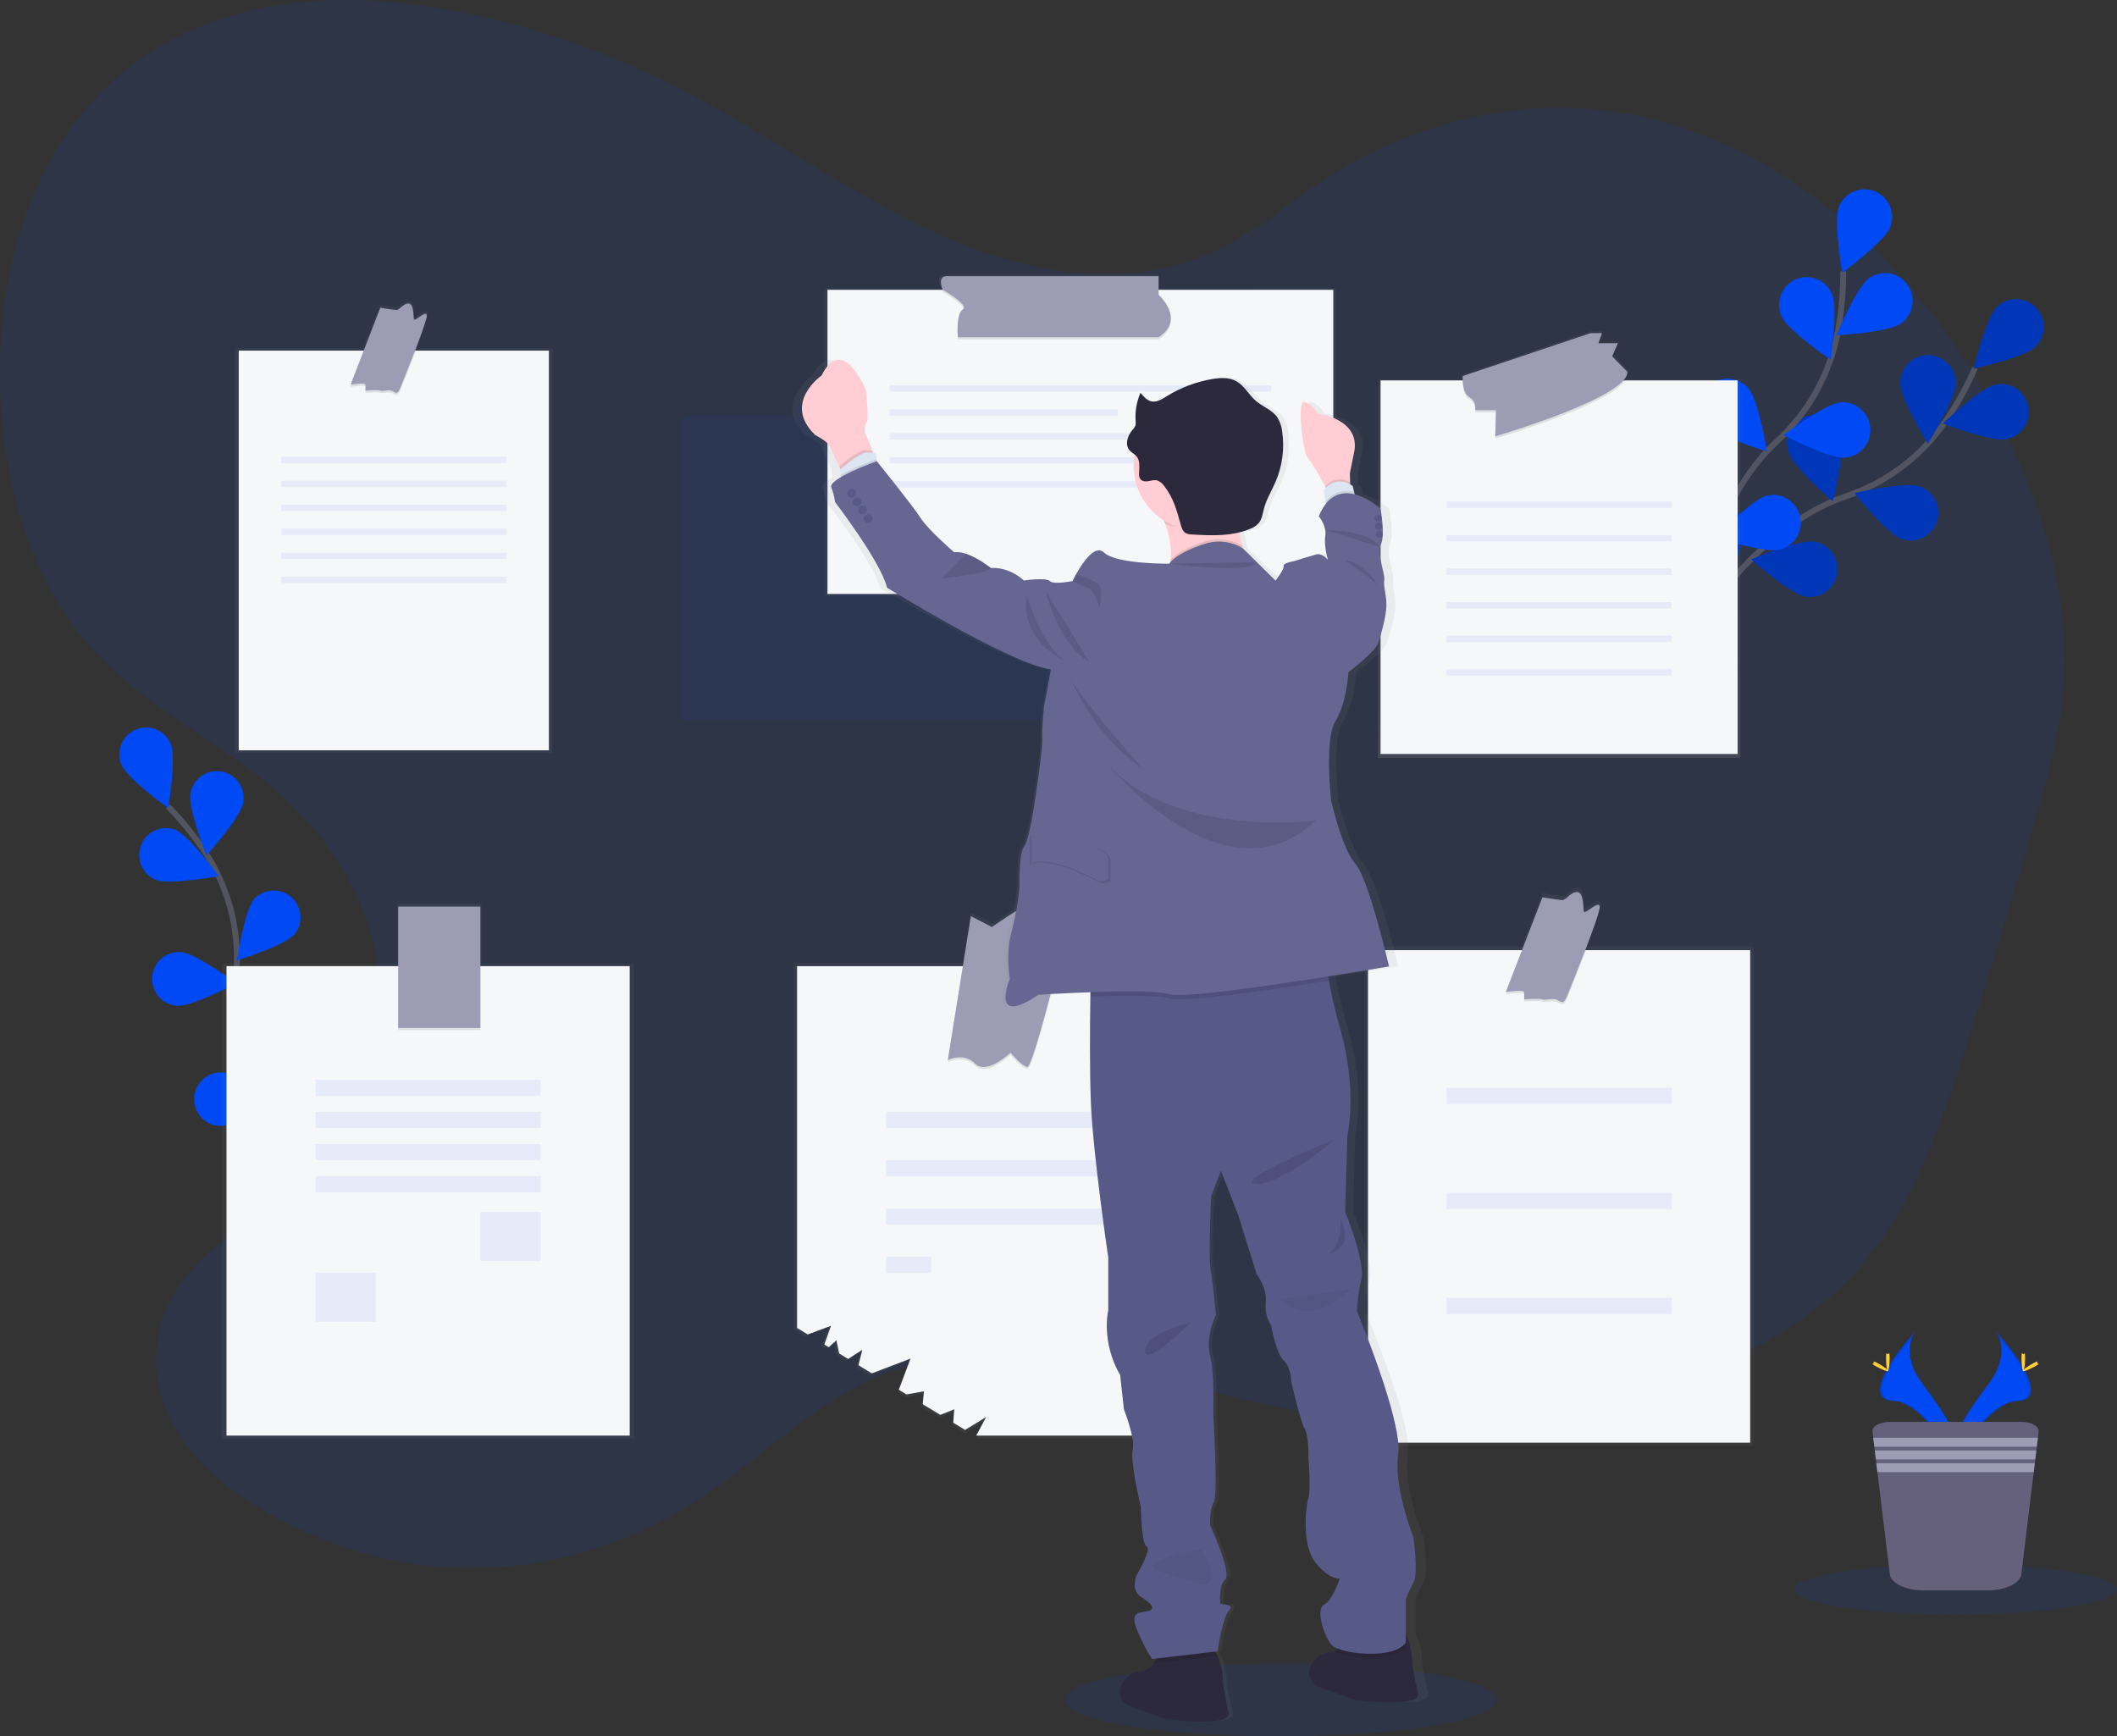 <svg width="100%" height="100%" viewBox="0 0 723 593" fill="none" xmlns="http://www.w3.org/2000/svg">
<rect x="0" y="0" width="723" height="593" fill="#333333" stroke="none"/>
<g clip-path="url(#clip0)">
<path opacity="0.1" d="M437.368 593C478.182 593 511.268 587.414 511.268 580.524C511.268 573.634 478.182 568.049 437.368 568.049C396.555 568.049 363.469 573.634 363.469 580.524C363.469 587.414 396.555 593 437.368 593Z" fill="#004AF6"/>
<path opacity="0.1" d="M434.266 73.33C404.013 99.187 364.762 97.516 330.404 84.065C296.046 70.615 264.397 46.659 230.895 29.637C203.473 15.58 173.935 6.183 143.473 1.825C100.774 -4.142 53.079 3.126 23.323 44.926C-9.812 91.473 -7.262 175.426 28.575 218.179C46.804 239.914 70.672 250.58 91.493 267.553C112.314 284.526 131.573 312.701 129.804 345.457C128.166 375.783 109.073 399.063 89.337 413.683C74.072 424.961 55.276 437.284 53.404 460.655C51.621 483.267 67.425 500.985 82.524 511.066C131.753 543.94 192.398 543.62 241.461 510.238C258.965 498.326 275.045 482.488 293.399 473.2C341.578 448.834 394.677 473.361 445.689 482.334C488.872 489.93 533.153 485.996 575.223 470.826C600.487 461.72 625.848 447.796 643.601 421.856C656.399 403.15 664.373 379.472 671.857 356.094C679.846 331.162 687.521 306.055 694.882 280.774C699.298 265.597 703.652 250.141 704.792 233.892C706.865 204.464 698.144 175.412 686.279 150.545C658.133 91.536 610.68 50.078 559.316 39.544C507.951 29.011 453.525 49.583 413.667 94.592" fill="#004AF6"/>
<g opacity="0.35">
<path opacity="0.2" d="M346.201 142.05V137.421H273.78C270.45 137.421 272.481 142.078 272.481 142.078H233.134V245.915H405.892V142.05H346.201Z" fill="#004AF6"/>
</g>
<path d="M575.914 219.502C575.914 219.502 597.688 180.64 630.505 169.446C644.29 164.837 656.218 155.847 664.497 143.826C668.385 138.091 671.742 132.009 674.524 125.655" stroke="#535461" stroke-width="2" stroke-miterlimit="10"/>
<path d="M695.117 118.471C691.385 122.126 673.985 125.906 673.985 125.906C673.985 125.906 678.249 108.501 681.987 104.839C683.781 103.085 686.194 102.121 688.694 102.159C691.194 102.197 693.576 103.233 695.317 105.041C697.058 106.849 698.015 109.279 697.978 111.798C697.94 114.316 696.911 116.716 695.117 118.471Z" fill="#004AF6"/>
<path d="M685.277 149.952C680.17 150.976 663.523 144.619 663.523 144.619C663.523 144.619 676.5 132.346 681.607 131.322C682.821 131.08 684.071 131.08 685.285 131.324C686.499 131.568 687.654 132.05 688.682 132.744C689.711 133.437 690.595 134.328 691.282 135.365C691.969 136.402 692.447 137.566 692.688 138.789C692.929 140.012 692.928 141.271 692.686 142.494C692.444 143.717 691.965 144.88 691.277 145.917C690.589 146.954 689.705 147.843 688.675 148.536C687.646 149.228 686.491 149.71 685.277 149.952Z" fill="#004AF6"/>
<path d="M649.433 184.065C644.512 182.353 633.332 168.401 633.332 168.401C633.332 168.401 650.683 164.398 655.604 166.118C656.773 166.526 657.852 167.162 658.777 167.99C659.703 168.818 660.458 169.822 660.998 170.944C661.539 172.066 661.855 173.284 661.928 174.529C662.002 175.774 661.831 177.022 661.426 178.2C661.02 179.378 660.389 180.465 659.567 181.398C658.745 182.33 657.749 183.09 656.635 183.635C655.521 184.18 654.312 184.498 653.076 184.572C651.84 184.646 650.602 184.474 649.433 184.065Z" fill="#004AF6"/>
<path d="M616.546 203.705C611.412 202.863 598.047 191.027 598.047 191.027C598.047 191.027 614.48 184.135 619.621 184.984C620.843 185.188 622.013 185.632 623.064 186.29C624.115 186.949 625.027 187.81 625.748 188.824C626.469 189.838 626.985 190.985 627.266 192.2C627.547 193.415 627.587 194.674 627.385 195.904C627.183 197.135 626.743 198.313 626.089 199.372C625.435 200.431 624.58 201.35 623.574 202.077C622.567 202.803 621.429 203.322 620.223 203.605C619.017 203.888 617.768 203.929 616.546 203.726V203.705Z" fill="#004AF6"/>
<path d="M649.011 131.037C649.011 136.286 658.43 151.498 658.43 151.498C658.43 151.498 667.869 136.293 667.869 131.044C667.903 129.774 667.685 128.511 667.226 127.329C666.768 126.146 666.079 125.068 665.2 124.158C664.321 123.249 663.27 122.525 662.109 122.032C660.948 121.538 659.7 121.283 658.44 121.283C657.18 121.283 655.933 121.538 654.772 122.032C653.611 122.525 652.56 123.249 651.681 124.158C650.802 125.068 650.113 126.146 649.654 127.329C649.196 128.511 648.977 129.774 649.011 131.044V131.037Z" fill="#004AF6"/>
<path d="M610.845 154.498C612.4 159.504 625.91 171.207 625.91 171.207C625.91 171.207 630.395 153.851 628.84 148.845C628.518 147.601 627.949 146.435 627.166 145.419C626.384 144.403 625.404 143.557 624.288 142.934C623.171 142.311 621.941 141.922 620.671 141.792C619.401 141.662 618.118 141.794 616.899 142.178C615.681 142.563 614.553 143.193 613.584 144.03C612.615 144.867 611.825 145.894 611.261 147.048C610.698 148.202 610.373 149.459 610.306 150.743C610.239 152.028 610.432 153.312 610.873 154.519L610.845 154.498Z" fill="#004AF6"/>
<path d="M576.847 182.429C577.538 187.63 588.898 201.442 588.898 201.442C588.898 201.442 596.23 185.103 595.539 179.902C595.45 178.606 595.098 177.341 594.505 176.187C593.912 175.033 593.09 174.014 592.09 173.192C591.09 172.371 589.934 171.765 588.692 171.412C587.451 171.059 586.151 170.966 584.872 171.139C583.593 171.312 582.364 171.748 581.259 172.419C580.154 173.09 579.198 173.982 578.449 175.04C577.7 176.098 577.174 177.3 576.905 178.571C576.635 179.842 576.627 181.155 576.881 182.429H576.847Z" fill="#004AF6"/>
<path opacity="0.25" d="M695.117 118.471C691.385 122.126 673.985 125.906 673.985 125.906C673.985 125.906 678.249 108.501 681.987 104.839C683.781 103.085 686.194 102.121 688.694 102.159C691.194 102.197 693.576 103.233 695.317 105.041C697.058 106.849 698.015 109.279 697.978 111.798C697.94 114.316 696.911 116.716 695.117 118.471Z" fill="black"/>
<path opacity="0.25" d="M685.277 149.952C680.17 150.976 663.523 144.619 663.523 144.619C663.523 144.619 676.5 132.346 681.607 131.322C682.821 131.08 684.071 131.08 685.285 131.324C686.499 131.568 687.654 132.05 688.682 132.744C689.711 133.437 690.595 134.328 691.282 135.365C691.969 136.402 692.447 137.566 692.688 138.789C692.929 140.012 692.928 141.271 692.686 142.494C692.444 143.717 691.965 144.88 691.277 145.917C690.589 146.954 689.705 147.843 688.675 148.536C687.646 149.228 686.491 149.71 685.277 149.952Z" fill="black"/>
<path opacity="0.25" d="M649.433 184.065C644.512 182.353 633.332 168.401 633.332 168.401C633.332 168.401 650.683 164.398 655.604 166.118C656.773 166.526 657.852 167.162 658.777 167.99C659.703 168.818 660.458 169.822 660.998 170.944C661.539 172.066 661.855 173.284 661.928 174.529C662.002 175.774 661.831 177.022 661.426 178.2C661.02 179.378 660.389 180.465 659.567 181.398C658.745 182.33 657.749 183.09 656.635 183.635C655.521 184.18 654.312 184.498 653.076 184.572C651.84 184.646 650.602 184.474 649.433 184.065Z" fill="black"/>
<path opacity="0.25" d="M616.546 203.705C611.412 202.863 598.047 191.027 598.047 191.027C598.047 191.027 614.48 184.135 619.621 184.984C620.843 185.188 622.013 185.632 623.064 186.29C624.115 186.949 625.027 187.81 625.748 188.824C626.469 189.838 626.985 190.985 627.266 192.2C627.547 193.415 627.587 194.674 627.385 195.904C627.183 197.135 626.743 198.313 626.089 199.372C625.435 200.431 624.58 201.35 623.574 202.077C622.567 202.803 621.429 203.322 620.223 203.605C619.017 203.888 617.768 203.929 616.546 203.726V203.705Z" fill="black"/>
<path opacity="0.25" d="M649.011 131.037C649.011 136.286 658.43 151.498 658.43 151.498C658.43 151.498 667.869 136.293 667.869 131.044C667.903 129.774 667.685 128.511 667.226 127.329C666.768 126.146 666.079 125.068 665.2 124.158C664.321 123.249 663.27 122.525 662.109 122.032C660.948 121.538 659.7 121.283 658.44 121.283C657.18 121.283 655.933 121.538 654.772 122.032C653.611 122.525 652.56 123.249 651.681 124.158C650.802 125.068 650.113 126.146 649.654 127.329C649.196 128.511 648.977 129.774 649.011 131.044V131.037Z" fill="black"/>
<path opacity="0.25" d="M610.845 154.498C612.4 159.504 625.91 171.207 625.91 171.207C625.91 171.207 630.395 153.851 628.84 148.845C628.518 147.601 627.949 146.435 627.166 145.419C626.384 144.403 625.404 143.557 624.288 142.934C623.171 142.311 621.941 141.922 620.671 141.792C619.401 141.662 618.118 141.794 616.899 142.178C615.681 142.563 614.553 143.193 613.584 144.03C612.615 144.867 611.825 145.894 611.261 147.048C610.698 148.202 610.373 149.459 610.306 150.743C610.239 152.028 610.432 153.312 610.873 154.519L610.845 154.498Z" fill="black"/>
<path opacity="0.25" d="M576.847 182.429C577.538 187.63 588.898 201.442 588.898 201.442C588.898 201.442 596.23 185.103 595.539 179.902C595.45 178.606 595.098 177.341 594.505 176.187C593.912 175.033 593.09 174.014 592.09 173.192C591.09 172.371 589.934 171.765 588.692 171.412C587.451 171.059 586.151 170.966 584.872 171.139C583.593 171.312 582.364 171.748 581.259 172.419C580.154 173.09 579.198 173.982 578.449 175.04C577.7 176.098 577.174 177.3 576.905 178.571C576.635 179.842 576.627 181.155 576.881 182.429H576.847Z" fill="black"/>
<path d="M577.171 218.729C577.171 218.729 581.442 174.312 606.886 150.69C617.635 140.853 624.922 127.765 627.651 113.395C628.9 106.563 629.522 99.63 629.51 92.684" stroke="#535461" stroke-width="2" stroke-miterlimit="10"/>
<path d="M645.515 77.702C643.566 82.575 629.179 93.129 629.179 93.129C629.179 93.129 626.076 75.46 628.025 70.587C628.487 69.43 629.172 68.376 630.039 67.485C630.906 66.595 631.939 65.885 633.078 65.397C634.217 64.908 635.441 64.651 636.679 64.639C637.917 64.627 639.145 64.861 640.294 65.327C641.442 65.793 642.488 66.483 643.372 67.356C644.256 68.23 644.96 69.27 645.445 70.418C645.93 71.566 646.186 72.799 646.198 74.046C646.209 75.293 645.977 76.531 645.515 77.688V77.702Z" fill="#004AF6"/>
<path d="M649.184 110.52C644.927 113.541 627.154 114.523 627.154 114.523C627.154 114.523 634.064 98.002 638.335 94.988C639.347 94.27 640.49 93.761 641.697 93.488C642.905 93.215 644.155 93.185 645.374 93.398C646.594 93.612 647.76 94.065 648.805 94.733C649.851 95.401 650.755 96.269 651.468 97.289C652.18 98.309 652.686 99.46 652.957 100.677C653.228 101.894 653.258 103.152 653.046 104.381C652.834 105.61 652.383 106.784 651.721 107.837C651.058 108.891 650.196 109.802 649.184 110.52Z" fill="#004AF6"/>
<path d="M630.125 156.322C624.935 156.761 609.104 148.574 609.104 148.574C609.104 148.574 623.36 137.831 628.55 137.393C629.783 137.289 631.025 137.43 632.205 137.81C633.384 138.189 634.478 138.799 635.423 139.604C636.369 140.409 637.148 141.394 637.715 142.502C638.283 143.611 638.629 144.821 638.732 146.064C638.835 147.307 638.695 148.558 638.318 149.746C637.942 150.934 637.337 152.036 636.537 152.989C635.738 153.941 634.761 154.726 633.66 155.298C632.56 155.87 631.359 156.218 630.125 156.322Z" fill="#004AF6"/>
<path d="M607.964 187.7C602.926 189.022 585.941 183.641 585.941 183.641C585.941 183.641 598.193 170.629 603.216 169.313C604.415 169 605.663 168.928 606.889 169.101C608.115 169.273 609.295 169.688 610.362 170.32C611.429 170.952 612.362 171.79 613.108 172.785C613.854 173.781 614.397 174.915 614.708 176.122C615.019 177.329 615.091 178.586 614.919 179.822C614.748 181.057 614.337 182.246 613.709 183.321C613.082 184.396 612.25 185.336 611.262 186.087C610.274 186.839 609.148 187.386 607.95 187.7H607.964Z" fill="#004AF6"/>
<path d="M608.413 108.014C610.521 112.81 625.253 122.87 625.253 122.87C625.253 122.87 627.762 105.118 625.654 100.321C624.646 98.013 622.769 96.203 620.437 95.289C618.104 94.375 615.507 94.432 613.216 95.448C610.925 96.463 609.128 98.354 608.221 100.704C607.314 103.054 607.37 105.671 608.378 107.979L608.413 108.014Z" fill="#004AF6"/>
<path d="M582.955 145.079C586.41 149.019 603.438 154.185 603.438 154.185C603.438 154.185 600.556 136.488 597.121 132.54C595.472 130.648 593.144 129.493 590.649 129.33C588.154 129.167 585.698 130.008 583.819 131.67C581.941 133.332 580.794 135.678 580.632 138.191C580.47 140.704 581.306 143.179 582.955 145.072V145.079Z" fill="#004AF6"/>
<path d="M563.109 184.455C565.873 188.925 581.767 196.917 581.767 196.917C581.767 196.917 581.939 178.983 579.175 174.514C577.84 172.424 575.745 170.945 573.34 170.393C570.935 169.841 568.412 170.26 566.31 171.56C564.207 172.86 562.695 174.938 562.095 177.349C561.495 179.759 561.857 182.31 563.102 184.455H563.109Z" fill="#004AF6"/>
<path d="M106.067 398.408C106.067 398.408 79.116 364.761 80.809 330.996C81.615 316.841 77.842 302.805 70.057 290.993C66.317 285.416 62.077 280.196 57.39 275.398" stroke="#535461" stroke-width="2" stroke-miterlimit="10"/>
<path d="M58.337 254.116C60.272 258.815 57.446 275.962 57.446 275.962C57.446 275.962 43.404 265.868 41.469 261.168C40.541 258.913 40.541 256.379 41.469 254.123C42.396 251.868 44.175 250.076 46.413 249.142C48.652 248.207 51.167 248.207 53.406 249.141C55.645 250.076 57.423 251.868 58.351 254.123L58.337 254.116Z" fill="#004AF6"/>
<path d="M83.014 274.312C82.102 279.311 70.472 292.142 70.472 292.142C70.472 292.142 64.107 275.962 65.047 270.978C65.25 269.776 65.688 268.626 66.336 267.597C66.983 266.567 67.828 265.677 68.819 264.978C69.811 264.28 70.931 263.787 72.114 263.528C73.296 263.269 74.518 263.25 75.708 263.471C76.898 263.691 78.033 264.148 79.046 264.815C80.06 265.481 80.931 266.344 81.611 267.352C82.291 268.361 82.765 269.496 83.006 270.691C83.246 271.885 83.249 273.117 83.014 274.312Z" fill="#004AF6"/>
<path d="M100.663 319.022C97.367 322.879 80.892 328.037 80.892 328.037C80.892 328.037 83.518 310.862 86.814 307.005C88.427 305.272 90.642 304.233 92.997 304.107C95.352 303.982 97.664 304.778 99.45 306.33C101.235 307.883 102.355 310.07 102.576 312.436C102.797 314.801 102.102 317.161 100.635 319.022H100.663Z" fill="#004AF6"/>
<path d="M106.467 355.885C103.869 360.243 88.501 368.138 88.501 368.138C88.501 368.138 88.204 350.733 90.809 346.403C92.071 344.341 94.09 342.864 96.426 342.292C98.763 341.72 101.229 342.099 103.29 343.347C105.351 344.595 106.84 346.611 107.435 348.958C108.03 351.305 107.682 353.794 106.467 355.885Z" fill="#004AF6"/>
<path d="M53.092 300.454C57.784 302.327 74.756 299.215 74.756 299.215C74.756 299.215 64.529 285.222 59.843 283.342C57.607 282.516 55.138 282.601 52.964 283.581C50.789 284.561 49.079 286.357 48.199 288.587C47.319 290.818 47.338 293.306 48.252 295.522C49.166 297.739 50.903 299.508 53.092 300.454Z" fill="#004AF6"/>
<path d="M60.431 343.493C65.462 343.869 80.733 335.786 80.733 335.786C80.733 335.786 66.816 325.51 61.785 325.134C60.589 325.043 59.386 325.19 58.246 325.567C57.106 325.943 56.05 326.543 55.14 327.331C54.23 328.118 53.483 329.079 52.941 330.158C52.399 331.236 52.074 332.412 51.983 333.617C51.892 334.823 52.038 336.034 52.412 337.183C52.786 338.332 53.381 339.395 54.163 340.312C54.945 341.229 55.898 341.982 56.969 342.528C58.04 343.073 59.207 343.401 60.403 343.493H60.431Z" fill="#004AF6"/>
<path d="M73.256 384.31C78.149 385.542 94.561 380.133 94.561 380.133C94.561 380.133 82.565 367.678 77.672 366.467C75.321 365.877 72.833 366.252 70.756 367.51C68.68 368.768 67.184 370.806 66.598 373.175C66.013 375.544 66.385 378.05 67.634 380.142C68.882 382.234 70.905 383.741 73.256 384.331V384.31Z" fill="#004AF6"/>
<path d="M681.794 454.883C681.794 454.883 687.066 461.845 679.361 472.288C671.656 482.731 665.299 491.628 667.869 498.172C667.869 498.172 679.499 478.679 688.96 478.421C698.42 478.164 692.208 466.593 681.794 454.883Z" fill="#004AF6"/>
<path opacity="0.1" d="M681.794 454.883C682.253 455.555 682.616 456.288 682.872 457.062C692.104 467.992 697.024 478.191 688.151 478.449C679.859 478.686 669.963 493.577 667.586 497.344C667.665 497.634 667.759 497.92 667.869 498.2C667.869 498.2 679.5 478.707 688.96 478.449C698.42 478.191 692.208 466.593 681.794 454.883Z" fill="black"/>
<path d="M691.599 463.732C691.599 466.182 691.323 468.159 690.991 468.159C690.66 468.159 690.383 466.182 690.383 463.732C690.383 461.281 690.722 462.444 691.074 462.444C691.427 462.444 691.599 461.288 691.599 463.732Z" fill="#FFD037"/>
<path d="M694.958 466.656C692.83 467.825 690.971 468.528 690.812 468.236C690.653 467.944 692.249 466.746 694.377 465.576C696.506 464.407 695.67 465.256 695.829 465.576C695.988 465.897 697.093 465.486 694.958 466.656Z" fill="#FFD037"/>
<path d="M653.945 454.883C653.945 454.883 648.672 461.845 656.378 472.288C664.083 482.731 670.44 491.628 667.869 498.172C667.869 498.172 656.239 478.679 646.779 478.421C637.319 478.164 643.531 466.593 653.945 454.883Z" fill="#004AF6"/>
<path opacity="0.1" d="M653.945 454.883C653.482 455.552 653.119 456.287 652.867 457.062C643.628 467.992 638.715 478.191 647.588 478.449C655.88 478.686 665.776 493.577 668.153 497.344C668.07 497.629 667.98 497.914 667.869 498.2C667.869 498.2 656.239 478.707 646.779 478.449C637.319 478.191 643.531 466.593 653.945 454.883Z" fill="black"/>
<path d="M644.132 463.732C644.132 466.182 644.409 468.159 644.741 468.159C645.072 468.159 645.349 466.182 645.349 463.732C645.349 461.281 645.01 462.444 644.658 462.444C644.305 462.444 644.132 461.288 644.132 463.732Z" fill="#FFD037"/>
<path d="M640.774 466.656C642.909 467.825 644.768 468.528 644.92 468.236C645.072 467.944 643.483 466.746 641.354 465.576C639.226 464.407 640.062 465.256 639.903 465.576C639.744 465.897 638.646 465.486 640.774 466.656Z" fill="#FFD037"/>
<path opacity="0.1" d="M667.869 551.333C698.317 551.333 723 547.518 723 542.812C723 538.105 698.317 534.29 667.869 534.29C637.422 534.29 612.739 538.105 612.739 542.812C612.739 547.518 637.422 551.333 667.869 551.333Z" fill="#004AF6"/>
<path d="M696.243 488.836L695.981 491.001L695.607 494.065L695.455 495.346L695.089 498.409L694.923 499.69L694.557 502.753L690.335 537.562C689.962 540.674 684.917 543.132 678.829 543.132H656.91C650.822 543.132 645.784 540.709 645.404 537.562L641.182 502.753L640.809 499.69L640.656 498.409L640.283 495.346L640.124 494.065L639.758 491.001L639.489 488.836C639.281 487.075 642.011 485.592 645.452 485.592H690.286C693.728 485.592 696.457 487.075 696.243 488.836Z" fill="#65617D"/>
<path d="M695.981 491.001L695.608 494.065H640.124L639.758 491.001H695.981Z" fill="#9D9CB5"/>
<path d="M695.455 495.345L695.082 498.409H640.656L640.276 495.345H695.455Z" fill="#9D9CB5"/>
<path d="M694.923 499.69L694.557 502.746H641.182L640.809 499.69H694.923Z" fill="#9D9CB5"/>
<path d="M555.369 129.463H554.789C555.701 128.419 556.171 127.375 556.095 126.449L550.843 121.158L552.847 116.632H546.096L547.346 113.103H543.345L499.078 127.959C499.078 127.959 499.029 128.579 499.078 129.463H470.573V258.85H594.378V129.463H555.369Z" fill="url(#paint0_linear)"/>
<path d="M593.431 129.916H471.492V257.485H593.431V129.916Z" fill="#F6F7F9"/>
<path opacity="0.1" d="M555.031 129.916C549.254 138.486 510.666 149.771 510.666 149.771L510.908 140.839H503.77C503.965 139.979 503.879 139.078 503.522 138.272C503.166 137.466 502.559 136.798 501.793 136.369C499.72 135.221 499.52 131.496 499.548 129.916H555.031Z" fill="black"/>
<path d="M543.179 113.785L499.582 128.405C499.582 128.405 499.085 134.114 501.794 135.597C502.558 136.027 503.163 136.695 503.519 137.5C503.875 138.306 503.963 139.206 503.77 140.066H510.908L510.666 148.998C510.666 148.998 556.482 135.597 555.742 126.915L550.573 121.701L552.543 117.231H545.888L547.125 113.75L543.179 113.785Z" fill="#9D9CB5"/>
<g opacity="0.35">
<path opacity="0.2" d="M570.89 171.27H494.033V173.442H570.89V171.27Z" fill="#004AF6"/>
</g>
<g opacity="0.35">
<path opacity="0.2" d="M570.89 182.722H494.033V184.894H570.89V182.722Z" fill="#004AF6"/>
</g>
<g opacity="0.35">
<path opacity="0.2" d="M570.89 194.167H494.033V196.339H570.89V194.167Z" fill="#004AF6"/>
</g>
<g opacity="0.35">
<path opacity="0.2" d="M570.89 205.613H494.033V207.785H570.89V205.613Z" fill="#004AF6"/>
</g>
<g opacity="0.35">
<path opacity="0.2" d="M570.89 217.058H494.033V219.23H570.89V217.058Z" fill="#004AF6"/>
</g>
<g opacity="0.35">
<path opacity="0.2" d="M570.89 228.51H494.033V230.682H570.89V228.51Z" fill="#004AF6"/>
</g>
<path d="M142.215 118.979H141.924C144.108 113.34 146.126 107.84 146.036 106.788C145.842 104.7 141.689 109.239 141.496 108.104C141.302 106.969 141.496 102.667 139.609 102.667C137.723 102.667 136.583 104.902 135.463 104.902C134.344 104.902 129.79 104.15 129.79 104.15L123.992 118.979H80.319V257.165H188.7V118.979H142.215Z" fill="url(#paint1_linear)"/>
<path d="M187.463 119.745H81.535V256.239H187.463V119.745Z" fill="#F6F7F9"/>
<path opacity="0.1" d="M142.042 119.745C139.81 125.586 137.294 131.74 136.721 133.209C135.608 135.994 134.876 134.511 133.577 134.142C132.278 133.773 130.626 134.511 129.887 134.142C129.147 133.773 124.807 134.142 124.807 134.142C124.856 133.458 124.856 132.772 124.807 132.088C124.711 131.35 119.721 132.088 119.721 132.088L124.476 119.745H142.042Z" fill="black"/>
<path d="M129.887 105.104L119.721 131.35C119.721 131.35 124.711 130.605 124.801 131.35C124.853 132.031 124.853 132.715 124.801 133.397C124.801 133.397 129.147 133.021 129.887 133.397C130.626 133.773 132.284 133.021 133.577 133.397C134.869 133.773 135.608 135.256 136.721 132.464C137.833 129.672 145.96 109.754 145.773 107.707C145.587 105.661 141.524 110.13 141.337 109.009C141.15 107.888 141.337 103.642 139.492 103.642C137.647 103.642 136.534 105.849 135.429 105.849C134.323 105.849 129.887 105.104 129.887 105.104Z" fill="#9D9CB5"/>
<g opacity="0.35">
<path opacity="0.2" d="M172.931 155.974H96.074V158.146H172.931V155.974Z" fill="#004AF6"/>
</g>
<g opacity="0.35">
<path opacity="0.2" d="M172.931 164.168H96.074V166.341H172.931V164.168Z" fill="#004AF6"/>
</g>
<g opacity="0.35">
<path opacity="0.2" d="M172.931 172.356H96.074V174.528H172.931V172.356Z" fill="#004AF6"/>
</g>
<g opacity="0.35">
<path opacity="0.2" d="M172.931 180.55H96.074V182.722H172.931V180.55Z" fill="#004AF6"/>
</g>
<g opacity="0.35">
<path opacity="0.2" d="M172.931 188.737H96.074V190.909H172.931V188.737Z" fill="#004AF6"/>
</g>
<g opacity="0.35">
<path opacity="0.2" d="M172.931 196.924H96.074V199.096H172.931V196.924Z" fill="#004AF6"/>
</g>
<path d="M541.942 323.303H541.652C544.333 316.341 546.807 309.54 546.69 308.266C546.462 305.711 541.362 311.287 541.162 309.895C540.961 308.502 541.162 303.183 538.847 303.183C536.532 303.183 535.143 305.968 533.754 305.968C532.365 305.968 526.802 305.035 526.802 305.035L519.657 323.303H466.136V493.793H598.973V323.303H541.942Z" fill="url(#paint2_linear)"/>
<path d="M597.723 324.487H467.2V492.686H597.723V324.487Z" fill="#F6F7F9"/>
<path opacity="0.1" d="M541.687 324.487C538.964 331.63 535.91 339.107 535.198 340.903C533.816 344.342 532.924 342.504 531.328 342.052C529.732 341.599 527.686 342.504 526.774 342.052C525.862 341.599 520.514 342.052 520.514 342.052C520.573 341.21 520.573 340.366 520.514 339.524C520.396 338.612 514.253 339.524 514.253 339.524L520.078 324.487H541.687Z" fill="black"/>
<path d="M526.774 306.442L514.253 338.78C514.253 338.78 520.396 337.861 520.514 338.78C520.573 339.619 520.573 340.461 520.514 341.3C520.514 341.3 525.862 340.847 526.774 341.3C527.686 341.752 529.732 340.847 531.328 341.3C532.925 341.752 533.83 343.597 535.198 340.158C536.566 336.719 546.579 312.171 546.351 309.651C546.123 307.131 541.113 312.631 540.885 311.259C540.657 309.888 540.885 304.638 538.612 304.638C536.338 304.638 534.97 307.361 533.602 307.361C532.233 307.361 526.774 306.442 526.774 306.442Z" fill="#9D9CB5"/>
<g opacity="0.35">
<path opacity="0.2" d="M570.89 371.487H494.033V377.007H570.89V371.487Z" fill="#004AF6"/>
</g>
<g opacity="0.35">
<path opacity="0.2" d="M570.89 407.347H494.033V412.868H570.89V407.347Z" fill="#004AF6"/>
</g>
<g opacity="0.35">
<path opacity="0.2" d="M570.89 443.215H494.033V448.736H570.89V443.215Z" fill="#004AF6"/>
</g>
<path d="M164.445 329.13V308.544H135.76V329.13H75.868V491.328H216.542V329.13H164.445Z" fill="url(#paint3_linear)"/>
<path d="M215.056 329.952H77.354V490.27H215.056V329.952Z" fill="#F6F7F9"/>
<path opacity="0.1" d="M164.065 329.952H135.981V351.791H164.065V329.952Z" fill="black"/>
<path d="M164.065 309.602H135.981V351.046H164.065V309.602Z" fill="#9D9CB5"/>
<g opacity="0.35">
<path opacity="0.2" d="M184.63 368.73H107.773V374.25H184.63V368.73Z" fill="#004AF6"/>
</g>
<g opacity="0.35">
<path opacity="0.2" d="M184.63 379.708H107.773V385.229H184.63V379.708Z" fill="#004AF6"/>
</g>
<g opacity="0.35">
<path opacity="0.2" d="M184.63 390.694H107.773V396.215H184.63V390.694Z" fill="#004AF6"/>
</g>
<g opacity="0.35">
<path opacity="0.2" d="M184.63 401.673H107.773V407.194H184.63V401.673Z" fill="#004AF6"/>
</g>
<g opacity="0.35">
<path opacity="0.2" d="M184.637 413.898H164.065V430.649H184.637V413.898Z" fill="#004AF6"/>
</g>
<g opacity="0.35">
<path opacity="0.2" d="M128.346 434.617H107.773V451.367H128.346V434.617Z" fill="#004AF6"/>
</g>
<path d="M362.004 328.873H361.811C364.05 320.052 365.736 313.028 365.736 313.028L356.186 317.553C356.186 317.553 349.407 308.502 346.898 310.013C344.39 311.524 338.882 315.29 338.882 315.29L331.571 311.517L328.773 328.873H271.037V454.11L274.748 456.345C277.809 455.238 282.847 453.358 282.847 453.358L280.532 459.833L282.093 460.766L284.726 458.364L285.701 462.952L288.831 464.839L293.772 461.671L292.39 467.004L297.027 469.788L310.509 464.685L306.445 475.462L309.12 477.078L315.222 475.998C315.222 475.998 314.945 478.15 314.772 480.482L320.895 484.172C323.403 483.19 325.767 482.222 325.767 482.222C325.767 482.222 325.525 484.575 325.414 486.887L329.519 489.365C332.76 487.458 336.885 484.861 336.885 484.861L333.43 491.335H411.448V328.873H362.004Z" fill="url(#paint4_linear)"/>
<path d="M409.914 329.952V490.27H333.396L336.809 483.886C336.809 483.886 332.767 486.441 329.588 488.328L325.566 485.877C325.677 483.601 325.919 481.276 325.919 481.276C325.919 481.276 323.597 482.229 321.137 483.197L315.132 479.556C315.304 477.259 315.567 475.135 315.567 475.135L309.59 476.2L306.971 474.606L310.951 463.968L297.732 469.009L293.178 466.224L294.504 460.961L289.667 464.087L286.599 462.228L285.645 457.703L283.061 460.084L281.527 459.158L283.8 452.774C283.8 452.774 278.859 454.625 275.853 455.718L272.219 453.519V329.952H409.914Z" fill="#F6F7F9"/>
<g opacity="0.35">
<path opacity="0.2" d="M379.488 379.708H302.631V385.229H379.488V379.708Z" fill="#004AF6"/>
</g>
<g opacity="0.35">
<path opacity="0.2" d="M379.488 396.215H302.631V401.736H379.488V396.215Z" fill="#004AF6"/>
</g>
<g opacity="0.35">
<path opacity="0.2" d="M379.488 412.715H302.631V418.236H379.488V412.715Z" fill="#004AF6"/>
</g>
<g opacity="0.35">
<path opacity="0.2" d="M318.027 429.221H302.631V434.742H318.027V429.221Z" fill="#004AF6"/>
</g>
<path opacity="0.1" d="M361.417 329.952C357.672 344.836 352.213 365.458 350.789 365.096C348.578 364.49 345.123 360.222 345.123 360.222C345.123 360.222 336.996 367.915 333.057 363.947C329.118 359.979 323.694 362.701 323.694 362.701L328.945 329.945L361.417 329.952Z" fill="black"/>
<path d="M331.578 312.86L323.694 361.998C323.694 361.998 329.111 359.268 333.05 363.244C336.989 367.219 345.123 359.505 345.123 359.505C345.123 359.505 348.578 363.766 350.789 364.378C353 364.991 365.08 314.35 365.08 314.35L355.716 318.82C355.716 318.82 349.068 309.881 346.601 311.371C344.134 312.86 338.744 316.585 338.744 316.585L331.578 312.86Z" fill="#9D9CB5"/>
<path d="M395.983 98.476V93.763H322.65C319.285 93.763 321.344 98.476 321.344 98.476H281.499V203.559H456.4V98.434L395.983 98.476Z" fill="url(#paint5_linear)"/>
<path d="M455.349 98.977H282.605V202.842H455.349V98.977Z" fill="#F6F7F9"/>
<path opacity="0.1" d="M395.679 115.916H327.135C327.135 115.916 326.396 107.909 328.8 106.427C331.205 104.944 321.959 99.722 321.959 99.722C321.857 99.479 321.767 99.23 321.69 98.977H395.679V101.4C395.679 101.4 405.104 109.775 395.679 115.916Z" fill="black"/>
<path d="M323.251 94.327H395.679V100.655C395.679 100.655 405.104 109.009 395.679 115.171H327.135C327.135 115.171 326.396 107.164 328.8 105.681C331.205 104.199 321.959 98.977 321.959 98.977C321.959 98.977 319.927 94.327 323.251 94.327Z" fill="#9D9CB5"/>
<g opacity="0.35">
<path opacity="0.2" d="M434.141 131.552H303.826V133.724H434.141V131.552Z" fill="#004AF6"/>
</g>
<g opacity="0.35">
<path opacity="0.2" d="M381.671 139.739H303.826V141.911H381.671V139.739Z" fill="#004AF6"/>
</g>
<g opacity="0.35">
<path opacity="0.2" d="M434.141 147.933H303.826V150.105H434.141V147.933Z" fill="#004AF6"/>
</g>
<g opacity="0.35">
<path opacity="0.2" d="M434.141 156.12H303.826V158.292H434.141V156.12Z" fill="#004AF6"/>
</g>
<g opacity="0.35">
<path opacity="0.2" d="M434.141 164.308H303.826V166.48H434.141V164.308Z" fill="#004AF6"/>
</g>
<path d="M487.745 578.297C486.508 572.992 485.748 568.341 485.748 568.341C485.748 568.341 486.031 562.57 483.46 558.239V556.798V546.14C484.189 544.209 485.082 542.346 486.128 540.57C488.035 537.214 486.128 524.934 486.128 524.934C486.128 524.934 479.065 507.619 480.786 496.641C482.507 485.662 466.274 447.872 466.274 447.872C466.374 444.226 466.887 440.604 467.802 437.075C467.97 436.333 468.04 435.572 468.009 434.812C468.009 434.721 468.009 434.631 468.009 434.533V434.624C467.767 427.384 462.087 413.808 462.087 413.808L462.847 387.931C462.847 387.931 466.475 372.67 460.56 352.195C458.486 345.045 457.167 339.33 456.33 334.916C456.234 334.415 456.144 333.934 456.061 333.475C468.244 331.602 477.545 330.042 477.545 330.042C477.545 330.042 470.476 300.246 465.708 295.038C460.94 289.831 457.118 273.456 457.118 273.456C457.118 273.456 454.63 252.424 458.645 246.305C462.66 240.185 463.22 229.548 463.22 229.548C463.22 229.548 472.383 222.85 473.53 219.871C474.677 216.891 476.585 210.193 476.585 206.643C476.585 203.092 475.437 199.939 475.824 198.08C476.211 196.221 473.15 189.148 474.677 185.792C475.074 184.762 475.28 183.667 475.285 182.562C475.289 182.529 475.289 182.497 475.285 182.464C475.285 182.464 475.285 182.464 475.285 182.429C475.296 179.498 475.025 176.572 474.477 173.692C474.477 173.692 470.331 170.009 465.417 168.819L465.217 168.018L464.699 165.93C464.407 165.732 464.105 165.551 463.794 165.387V164.628L463.711 161.606L465.148 154.805C467.96 142.969 452.309 141.222 452.309 141.222C451.37 139.399 449.791 137.994 447.879 137.282C444.728 136.161 447.354 155.062 448.826 156.267C449.938 157.179 453.359 163.103 455.004 166.013L455.273 166.494C455.023 166.728 454.792 166.982 454.582 167.253L455.176 171.353L455.266 171.98C454.231 173.281 453.39 174.728 452.772 176.275C452.772 176.275 455.639 179.436 455.066 182.972C454.492 186.509 455.943 190.916 456.013 191.16C455.84 190.965 453.829 188.765 451.818 189.301C449.807 189.837 444.217 191.536 444.217 191.536C444.217 191.536 440.015 192.281 440.402 193.213C440.789 194.146 437.534 198.24 437.534 198.24L426.25 187.463C426.139 187.143 426.029 186.822 425.925 186.488C425.454 184.949 425.126 183.369 424.944 181.768C426.173 181.473 427.378 181.086 428.551 180.612C429.738 180.205 430.809 179.515 431.674 178.6C432.808 177.208 433.056 175.391 433.492 173.727C434.383 170.413 436.304 167.461 437.679 164.322C440.002 159.018 440.783 153.159 439.932 147.425C439.754 145.662 439.159 143.967 438.198 142.482C436.36 139.927 433.015 138.89 430.596 136.85C428.178 134.81 426.602 131.705 423.769 130.174C421.212 128.781 418.089 128.955 415.207 129.429C409.56 130.365 404.135 132.353 399.21 135.29C397.565 136.272 395.754 137.379 393.861 137.059C392.244 136.766 391.055 135.458 390.012 134.211C390.025 134.157 390.041 134.104 390.06 134.051L389.936 133.905C388.741 136.578 388.142 139.482 388.181 142.413C388.181 142.865 388.181 143.318 388.236 143.805C388.236 143.965 388.236 144.125 388.236 144.285C388.246 144.415 388.246 144.545 388.236 144.675C388.236 144.878 388.208 145.079 388.153 145.274C387.913 145.857 387.553 146.381 387.096 146.812C386.751 147.203 386.444 147.625 386.177 148.073C386.225 147.919 386.273 147.766 386.329 147.613C385.609 148.669 385.204 149.911 385.161 151.191C385.099 152.127 385.404 153.049 386.011 153.76C386.573 154.317 387.189 154.816 387.849 155.25C387.071 159.618 387.641 164.12 389.482 168.151C391.323 172.182 394.347 175.547 398.145 177.793C398.277 178.113 398.401 178.44 398.532 178.768C399.97 182.597 401.055 187.052 400.606 191.167C400.564 191.473 400.523 191.772 400.467 192.072C400.322 192.225 400.184 192.385 400.06 192.545C400.06 192.545 381.402 192.726 377.041 188.723C372.681 184.72 365.985 198.47 365.985 198.47C365.985 198.47 359.302 199.779 357.969 198.47C356.635 197.161 348.806 198.289 348.806 198.289C348.806 198.289 344.031 193.631 337.162 194.007C334.553 192.009 331.674 190.397 328.614 189.217L328.399 189.141C327.055 188.652 325.621 188.469 324.198 188.605C324.198 188.605 315.035 180.947 312.368 176.881C309.7 172.815 296.964 157.596 296.909 157.527L296.861 156.831L296.716 154.617C296.338 154.677 295.957 154.709 295.575 154.714L295.32 153.948C294.589 151.789 293.683 149.693 292.611 147.683C292.611 147.683 292.611 144.898 293.419 144.202C294.228 143.506 293.088 133.265 293.088 133.265C293.088 133.265 284.83 113.813 277.436 128.336C277.436 128.336 263.456 137.727 275.19 148.664C275.19 148.664 279.868 150.955 280.532 152.765C280.967 153.941 282.556 157.22 283.627 159.406C283.807 159.769 283.966 160.103 284.104 160.381L283.973 160.493L284.146 162.317L284.215 163.013C282.004 164.28 280.504 165.526 280.87 166.494C281.523 168.106 281.972 169.795 282.204 171.52C282.204 171.52 298.429 191.995 300.53 200.76C300.53 200.76 344.065 226.818 358.37 228.684L355.889 241.71C355.889 241.71 355.122 249.528 355.315 252.32C355.509 255.112 353.595 267.775 353.595 267.775C353.595 267.775 351.114 286.384 349.013 288.988C346.912 291.592 347.299 302.766 347.299 302.766C346.794 308.113 345.834 313.408 344.431 318.59C342.358 325.663 343.865 334.408 343.865 334.408C343.865 334.408 336.609 351.165 353.982 339.81C353.982 339.81 362.509 339.274 372.328 338.94C372.328 339.26 372.328 339.587 372.328 339.921C372.328 341.195 372.287 342.574 372.273 344.029C372.142 353.622 372.087 366.843 372.515 376.847C373.275 394.53 378.624 429.528 378.624 429.528V447.107C378.279 448.759 378.11 450.444 378.119 452.133C378.002 458.33 379.634 464.434 382.825 469.733L384.007 481.338C384.007 481.338 387.144 489.066 387.206 493.682C387.191 494.059 387.145 494.434 387.068 494.803C386.951 495.394 386.9 495.996 386.916 496.599C386.737 501.925 389.922 514.658 389.922 514.658C389.922 514.658 390.116 527.503 391.995 528.247C393.626 528.881 389.819 535.648 388.678 537.59C388.678 537.465 388.63 537.347 388.609 537.221C388.464 537.472 388.374 537.611 388.374 537.611C387.982 538.647 387.781 539.747 387.78 540.855C387.672 541.733 387.813 542.623 388.187 543.423C388.562 544.223 389.154 544.899 389.895 545.374C393.522 547.609 395.471 549.467 392.396 550.247C391.263 550.421 390.14 550.653 389.031 550.943C388.975 550.797 388.92 550.651 388.872 550.512C388.442 550.69 388.085 551.009 387.857 551.417C387.629 551.825 387.543 552.298 387.614 552.76C387.531 553.7 387.842 555.072 388.754 557.118C391.809 564.004 393.923 566.614 393.923 566.614L395.388 566.447C395.165 567.007 394.88 567.539 394.538 568.035C393.98 568.842 393.239 569.504 392.375 569.963C391.58 570.446 390.692 570.752 389.77 570.861C388.734 570.896 387.717 571.15 386.784 571.607C385.852 572.064 385.026 572.714 384.359 573.514C382.459 575.992 381.264 579.376 385.05 582.341L398.705 587.089C398.705 587.089 422.2 590.16 420.936 584.855C419.671 579.55 418.939 574.899 418.939 574.899C418.939 574.899 419.201 569.719 417.031 565.487C416.789 565.003 416.511 564.538 416.202 564.094L417.031 563.997C417.031 563.997 418.745 552.273 421.039 550.073C421.565 549.558 421.682 549.161 421.558 548.862C421.799 548.221 421.198 547.845 420.431 547.636L420.265 548.096C419.516 547.931 418.752 547.845 417.985 547.838C417.985 547.838 417.218 541.698 419.699 539.484C419.901 539.231 420.048 538.937 420.131 538.623C420.215 538.309 420.232 537.981 420.182 537.66C420.203 536.819 420.117 535.979 419.927 535.161C419.927 535.202 419.871 535.258 419.837 535.3C418.586 529.73 414.357 520.868 414.357 520.868C414.357 520.868 414.164 515.298 415.691 513.057C417.218 510.815 415.504 482.71 415.504 482.71C415.504 482.71 416.078 469.127 414.357 462.799C412.636 456.47 416.43 449.021 416.43 449.021C416.43 449.021 416.43 448.875 416.389 448.617L416.437 448.52C416.437 448.52 416.354 447.684 416.216 446.383C416.197 446.423 416.181 446.465 416.168 446.508C415.787 442.916 415.055 436.399 414.523 433.385C413.756 429.103 414.709 408.628 414.709 408.628L418.165 399.884L424.273 414.957L430.769 435.063C430.769 435.063 433.982 439.309 434.058 443.612C434.058 443.821 434.058 444.03 434.017 444.238C433.965 444.684 433.94 445.133 433.941 445.582C433.827 448.121 434.519 450.63 435.917 452.746C435.917 452.746 437.638 462.235 440.312 464.658C442.987 467.08 442.98 471.731 442.98 471.731C442.98 471.731 446.228 485.501 447.755 487.924C449.04 489.964 449.137 495.582 449.095 497.288C449.095 497.608 449.095 497.789 449.095 497.789C449.095 497.789 449.544 502.711 449.531 506.84C449.531 507.348 449.531 507.842 449.482 508.309V508.204C449.478 509.332 449.346 510.455 449.088 511.553C449.066 511.614 449.047 511.677 449.033 511.741C449.033 511.511 449.033 511.274 449.088 511.045C448.423 513.856 448.103 516.739 448.135 519.629C448.045 524.579 448.826 530.447 451.77 533.887C456.925 539.846 460.173 539.101 460.173 539.101C460.173 539.101 457.685 546.543 454.644 548.033C454.53 548.092 454.421 548.162 454.32 548.242C454.32 548.096 454.264 547.957 454.243 547.81C453.608 548.367 453.352 549.37 453.352 550.595C453.131 553.867 455.176 559.186 457.132 561.63C457.854 562.342 458.739 562.864 459.71 563.147C459.553 563.255 459.392 563.355 459.226 563.447C458.886 563.634 458.536 563.799 458.175 563.941C457.682 564.161 457.157 564.3 456.621 564.352C455.584 564.376 454.564 564.621 453.629 565.073C452.694 565.524 451.864 566.171 451.196 566.97C449.296 569.441 448.1 572.824 451.887 575.79L465.542 580.538C465.542 580.538 488.996 583.602 487.745 578.297Z" fill="url(#paint6_linear)"/>
<path d="M398.076 587.089L384.864 582.341C381.215 579.376 382.376 575.992 384.221 573.514C384.854 572.72 385.648 572.072 386.551 571.615C387.453 571.157 388.443 570.9 389.452 570.861C390.348 570.751 391.209 570.444 391.975 569.963C392.808 569.496 393.519 568.835 394.048 568.035C395.014 566.494 395.536 564.712 395.554 562.89C395.554 562.89 410.066 558.608 414.032 562.89C414.741 563.664 415.332 564.539 415.788 565.487C417.861 569.719 417.64 574.899 417.64 574.899C417.64 574.899 418.379 579.543 419.574 584.855C420.77 590.166 398.076 587.089 398.076 587.089Z" fill="#2D293D"/>
<path d="M462.736 580.531L449.524 575.783C445.882 572.817 447.043 569.434 448.881 566.962C449.512 566.167 450.306 565.518 451.209 565.061C452.112 564.603 453.102 564.347 454.112 564.31C454.636 564.259 455.147 564.12 455.626 563.899C455.974 563.756 456.314 563.591 456.641 563.405C460.338 561.358 460.242 556.332 460.242 556.332C460.242 556.332 474.753 552.05 478.72 556.332C479.251 556.91 479.715 557.548 480.102 558.232C482.59 562.563 482.313 568.341 482.313 568.341C482.313 568.341 483.053 572.991 484.255 578.296C485.458 583.601 462.736 580.531 462.736 580.531Z" fill="#2D293D"/>
<path opacity="0.1" d="M414.053 562.89C414.762 563.664 415.353 564.539 415.808 565.487L394.068 568.028C395.035 566.487 395.557 564.705 395.575 562.883C395.575 562.883 410.087 558.615 414.053 562.89Z" fill="black"/>
<path opacity="0.1" d="M480.109 558.232V562.333C476.73 567.944 460.373 566.719 455.626 563.899C455.974 563.756 456.314 563.591 456.641 563.405C460.338 561.358 460.242 556.332 460.242 556.332C460.242 556.332 474.753 552.05 478.72 556.332C479.253 556.91 479.719 557.548 480.109 558.232Z" fill="black"/>
<path d="M482.693 540.556C481.68 542.337 480.815 544.2 480.109 546.126V560.843C476.412 566.983 457.194 564.937 454.61 561.588C452.025 558.239 449.254 549.488 452.205 547.998C455.156 546.508 457.554 539.066 457.554 539.066C457.554 539.066 454.409 539.811 449.42 533.852C444.431 527.892 445.91 514.679 446.843 511.518C447.775 508.357 446.843 497.74 446.843 497.74C446.843 497.74 447.029 490.298 445.55 487.875C444.071 485.453 440.969 471.682 440.969 471.682C440.969 471.682 440.969 467.032 438.377 464.609C435.786 462.186 434.128 452.697 434.128 452.697C432.615 450.325 431.964 447.499 432.282 444.698C432.835 440.04 429.138 435.014 429.138 435.014L422.857 414.915L416.948 399.835L413.625 408.586C413.625 408.586 412.699 429.061 413.438 433.343C414.177 437.624 415.283 448.979 415.283 448.979C415.283 448.979 411.593 456.422 413.251 462.75C414.91 469.078 414.364 482.668 414.364 482.668C414.364 482.668 416.022 510.773 414.544 513.008C413.065 515.243 413.251 520.826 413.251 520.826C413.251 520.826 420.853 537.2 418.427 539.435C416.002 541.67 416.762 547.789 416.762 547.789C416.762 547.789 421.938 547.789 419.72 550.024C417.501 552.259 415.836 563.948 415.836 563.948L393.502 566.559C393.502 566.559 391.429 563.948 388.499 557.063C385.569 550.177 389.051 550.922 392.023 550.177C394.994 549.432 393.115 547.574 389.604 545.304C386.094 543.035 388.125 538.043 388.125 538.043C388.125 538.043 393.481 528.923 391.636 528.178C389.791 527.433 389.604 514.588 389.604 514.588C389.604 514.588 385.907 499.328 386.84 495.234C387.773 491.141 383.848 481.338 383.848 481.338L382.556 469.607C375.901 458.072 378.493 447.462 378.493 447.462V429.43C378.493 429.43 373.317 394.44 372.577 376.757C372.107 365.43 372.239 349.974 372.391 340.332C372.481 334.923 372.577 331.337 372.577 331.337L452.392 322.983C452.392 322.983 452.309 326.694 453.843 334.93C454.651 339.343 455.916 345.059 457.934 352.209C463.662 372.684 460.152 387.944 460.152 387.944L459.412 413.808C459.412 413.808 466.433 431.122 464.941 437.074C464.055 440.608 463.559 444.229 463.462 447.872C463.462 447.872 479.183 485.648 477.517 496.654C475.852 507.661 482.693 524.948 482.693 524.948C482.693 524.948 484.538 537.2 482.693 540.556Z" fill="#575988"/>
<path opacity="0.05" d="M437.058 443.577L461.354 440.319C461.354 440.319 447.589 454.465 437.058 443.577Z" fill="black"/>
<path opacity="0.1" d="M457.844 416.405C457.844 416.405 458.673 425.058 453.407 428.316C453.407 428.316 462.833 426.827 457.844 416.405Z" fill="black"/>
<path opacity="0.1" d="M456.351 388.856C456.351 388.856 436.042 405.697 428.655 404.305C421.267 402.913 456.351 388.856 456.351 388.856Z" fill="black"/>
<path opacity="0.1" d="M406.942 451.493C406.942 451.493 391.518 455.022 391.049 461.239C390.579 467.456 406.942 451.493 406.942 451.493Z" fill="black"/>
<path opacity="0.05" d="M410.335 529.104C410.335 529.104 388.533 533.204 394.725 535.996C400.917 538.788 411.075 541.016 411.075 541.016C411.075 541.016 418.096 541.392 410.335 529.104Z" fill="black"/>
<g opacity="0.05">
<path opacity="0.05" d="M390.323 540.424C389.774 540.079 389.309 539.614 388.963 539.063C388.618 538.512 388.4 537.89 388.326 537.242L388.105 537.632C388.105 537.632 386.073 542.659 389.584 544.893L390.724 545.645C391.366 545.527 392.064 545.436 392.742 545.262C395.713 544.517 393.833 542.659 390.323 540.424Z" fill="black"/>
<path opacity="0.05" d="M418.407 538.934C419.001 538.377 418.98 536.95 418.614 535.112C417.633 536.553 417.398 538.795 417.377 540.5C417.605 539.91 417.956 539.376 418.407 538.934Z" fill="black"/>
<path opacity="0.05" d="M415.048 446.334C414.241 448.534 413.745 450.838 413.576 453.177C413.992 451.562 414.557 449.989 415.262 448.478C415.262 448.478 415.179 447.636 415.048 446.334Z" fill="black"/>
<path opacity="0.05" d="M464.961 436.559C465.113 435.893 465.18 435.21 465.162 434.526C464.892 435.919 464.699 437.207 464.561 438.335C464.678 437.757 464.809 437.165 464.961 436.559Z" fill="black"/>
<path opacity="0.05" d="M414.523 512.507C414.827 512.047 414.993 510.515 415.076 508.371C414.385 509.729 414.101 511.922 414.012 513.593C414.139 513.212 414.31 512.847 414.523 512.507Z" fill="black"/>
<path opacity="0.05" d="M419.104 547.609C417.584 551.786 416.555 559.04 416.555 559.04L394.214 561.644C394.214 561.644 392.14 559.04 389.21 552.155C388.955 551.549 388.747 551.006 388.582 550.512C387.241 551.131 386.716 552.531 388.471 556.617C391.429 563.503 393.474 566.113 393.474 566.113L415.815 563.489C415.815 563.489 417.481 551.765 419.699 549.565C420.791 548.451 420.093 547.887 419.104 547.609Z" fill="black"/>
<path opacity="0.05" d="M389.584 514.177C389.584 514.177 389.77 527.022 391.615 527.767C392.548 525.644 393.17 523.59 392.306 523.291C390.461 522.553 390.275 509.708 390.275 509.708C390.275 509.708 386.578 494.441 387.51 490.347C388.443 486.253 384.553 476.388 384.553 476.388L383.261 464.664C376.606 453.122 379.197 442.512 379.197 442.512V424.467C379.197 424.467 374.022 389.469 373.282 371.786C372.812 360.466 372.944 345.01 373.096 335.368C373.096 333.621 373.158 332.075 373.185 330.773L372.543 330.836C372.543 330.836 372.446 334.421 372.356 339.831C372.204 349.473 372.073 364.894 372.543 376.255C373.282 393.939 378.458 428.929 378.458 428.929V446.988C378.458 446.988 375.867 457.598 382.521 469.134L383.813 480.865C383.813 480.865 387.69 490.73 386.771 494.789C385.852 498.847 389.584 514.177 389.584 514.177Z" fill="black"/>
<path opacity="0.05" d="M455.356 556.617C453.541 553.971 452.332 550.951 451.818 547.776C449.538 549.864 452.157 557.905 454.582 561.087C457.167 564.435 476.384 566.482 480.081 560.342V556.798C475.12 561.79 457.802 559.785 455.356 556.617Z" fill="black"/>
<path opacity="0.05" d="M483.44 535.585C482.422 537.365 481.555 539.228 480.848 541.155V543.766C481.27 542.812 481.871 541.538 482.7 540.041C483.232 539.073 483.454 537.368 483.509 535.425C483.481 535.488 483.46 535.544 483.44 535.585Z" fill="black"/>
<path opacity="0.05" d="M456.489 538.516C457.196 537.086 457.806 535.609 458.314 534.096C458.314 534.096 455.17 534.84 450.18 528.888C446.552 524.551 446.345 516.357 446.863 511.017C445.93 514.185 444.459 527.398 449.441 533.351C452.716 537.249 455.17 538.273 456.489 538.516Z" fill="black"/>
<path opacity="0.05" d="M446.856 497.239C447.182 500.908 447.304 504.592 447.223 508.274C447.317 507.692 447.444 507.115 447.603 506.547C448.536 503.387 447.603 492.777 447.603 492.777C447.603 492.777 447.789 485.327 446.31 482.912C444.832 480.496 441.66 466.718 441.66 466.718C441.66 466.718 441.66 462.061 439.075 459.645C436.491 457.229 434.826 447.733 434.826 447.733C433.314 445.358 432.662 442.53 432.98 439.727C433.533 435.076 429.836 430.05 429.836 430.05L423.555 409.944L417.646 394.872L414.316 403.616C414.316 403.616 414.267 404.716 414.205 406.442L416.907 399.334L422.815 414.414L429.097 434.513C429.097 434.513 432.794 439.539 432.241 444.197C431.922 446.998 432.574 449.824 434.086 452.196C434.086 452.196 435.752 461.692 438.336 464.108C440.92 466.523 440.969 471.181 440.969 471.181C440.969 471.181 444.113 484.958 445.592 487.374C447.071 489.79 446.856 497.239 446.856 497.239Z" fill="black"/>
</g>
<path d="M462.391 154.825L461.009 161.62L461.092 164.642L461.147 166.876L453.407 167.642L452.544 166.034C450.947 163.124 447.637 157.199 446.559 156.287C445.136 155.076 442.593 136.181 445.647 137.302C447.508 138.028 449.037 139.422 449.938 141.215C449.938 141.215 465.1 142.99 462.391 154.825Z" fill="#FFCDD3"/>
<path opacity="0.1" d="M461.119 166.842L453.407 167.642L452.544 166.034C453.649 164.885 456.807 162.275 461.057 164.642L461.119 166.842Z" fill="black"/>
<path d="M463.082 170.518L452.903 172.926L452.689 171.395L452.115 167.294C452.115 167.294 456.13 161.892 461.955 165.937L462.46 168.025L463.082 170.518Z" fill="#DCE6F2"/>
<path d="M298.395 155.522L287.56 161.398C287.56 161.398 287.145 160.534 286.578 159.309C285.542 157.13 284.008 153.844 283.586 152.667C282.943 150.857 278.41 148.574 278.41 148.574C267.057 137.637 280.587 128.238 280.587 128.238C287.746 113.723 295.734 133.167 295.734 133.167C295.734 133.167 296.84 143.415 296.059 144.104C295.278 144.793 295.278 147.585 295.278 147.585C296.315 149.6 297.188 151.695 297.89 153.851C298.215 154.895 298.395 155.522 298.395 155.522Z" fill="#FFCDD3"/>
<path opacity="0.1" d="M298.395 155.522L287.559 161.398C287.559 161.398 287.145 160.534 286.578 159.309C288.105 158.021 293.537 153.586 295.32 153.788C296.173 153.895 297.034 153.916 297.89 153.851C298.215 154.895 298.395 155.522 298.395 155.522Z" fill="black"/>
<path d="M299.507 158.836L287.311 164.892L287.069 162.247L286.868 160.395C286.868 160.395 293.931 154.296 296.018 154.533C297.074 154.69 298.147 154.69 299.203 154.533L299.342 156.747L299.507 158.836Z" fill="#DCE6F2"/>
<path d="M432.808 199.932C432.808 199.932 379.64 205.974 389.577 202.716C396.487 200.447 399.251 196.012 399.818 191.097C400.288 186.982 399.237 182.534 397.841 178.705C396.586 175.325 394.993 172.083 393.087 169.028C393.087 169.028 433.734 146.499 425.566 166.939C424.313 170.037 423.537 173.31 423.265 176.644C423.016 179.955 423.369 183.284 424.308 186.467C425.847 191.662 428.79 196.324 432.808 199.932Z" fill="#FFCDD3"/>
<path opacity="0.1" d="M425.6 166.981C424.347 170.079 423.571 173.352 423.299 176.686C419.471 179.923 415.269 179.714 409.879 179.714C405.733 179.714 401.151 180.724 397.841 178.712C396.586 175.332 394.993 172.09 393.087 169.035C393.087 169.035 433.734 146.506 425.6 166.981Z" fill="black"/>
<path d="M409.16 181.135C421.304 181.135 431.149 171.216 431.149 158.982C431.149 146.747 421.304 136.829 409.16 136.829C397.016 136.829 387.172 146.747 387.172 158.982C387.172 171.216 397.016 181.135 409.16 181.135Z" fill="#FFCDD3"/>
<path opacity="0.1" d="M432.808 199.932C432.808 199.932 379.64 205.975 389.577 202.716C396.487 200.447 399.251 196.012 399.818 191.097C402.464 188.215 407.785 186.126 411.199 185.019C414.33 183.957 417.71 183.901 420.874 184.859C422.115 185.232 423.295 185.785 424.377 186.502C425.903 191.677 428.821 196.325 432.808 199.932Z" fill="black"/>
<path opacity="0.1" d="M463.082 170.518L452.903 172.926L452.689 171.395C455.556 167.705 459.171 167.259 462.46 168.032L463.082 170.518Z" fill="black"/>
<path opacity="0.1" d="M299.507 158.836L287.311 164.892L287.069 162.247C291.429 159.657 298.733 156.991 299.369 156.761L299.507 158.836Z" fill="black"/>
<path opacity="0.1" d="M453.843 334.909C433.25 338.181 403.943 342.448 399.293 341.021C395.437 339.838 383.115 339.963 372.391 340.325C372.48 334.916 372.577 331.33 372.577 331.33L452.392 322.976C452.392 322.976 452.309 326.673 453.843 334.909Z" fill="black"/>
<path d="M474.38 330.035C474.38 330.035 406.576 341.766 399.293 339.531C392.009 337.297 354.659 339.719 354.659 339.719C337.846 351.067 344.867 334.317 344.867 334.317C344.867 334.317 343.388 325.573 345.42 318.5C346.775 313.311 347.699 308.018 348.184 302.675C348.184 302.675 347.818 291.536 349.849 288.905C351.881 286.273 354.279 267.685 354.279 267.685C354.279 267.685 356.131 255.028 355.944 252.236C355.758 249.445 356.497 241.626 356.497 241.626L358.909 228.622C345.088 226.763 302.935 200.704 302.935 200.704C300.903 191.953 285.196 171.464 285.196 171.464C284.968 169.743 284.534 168.055 283.904 166.438C282.791 163.458 299.425 157.506 299.425 157.506C299.425 157.506 311.801 172.766 314.385 176.86C316.97 180.953 325.843 188.591 325.843 188.591C327.22 188.448 328.612 188.632 329.906 189.127C329.982 189.127 330.044 189.169 330.12 189.189C330.196 189.21 330.12 189.189 330.12 189.189C334.266 190.644 338.413 193.972 338.413 193.972C345.067 193.603 349.683 198.254 349.683 198.254C349.683 198.254 357.285 197.14 358.549 198.442C359.814 199.744 366.31 198.442 366.31 198.442C366.31 198.442 372.778 184.664 377.027 188.695C381.277 192.726 399.306 192.51 399.306 192.51C401.711 189.294 407.557 186.989 411.213 185.799C414.343 184.737 417.724 184.681 420.887 185.639C422.251 186.03 423.537 186.657 424.688 187.491L435.627 198.282C435.627 198.282 438.771 194.188 438.391 193.255C438.011 192.322 442.088 191.584 442.088 191.584C442.088 191.584 447.444 189.906 449.475 189.35C451.507 188.793 453.373 191.006 453.539 191.201C453.47 190.965 452.081 186.46 452.62 183.021C453.159 179.582 450.401 176.317 450.401 176.317C456.869 160.305 471.464 173.713 471.464 173.713C471.464 173.713 473.129 182.464 471.651 185.813C470.172 189.162 473.129 196.256 472.756 198.094C472.383 199.932 473.496 203.12 473.496 206.657C473.496 210.193 471.651 216.898 470.538 219.884C469.425 222.871 460.525 229.527 460.525 229.527C460.525 229.527 459.965 240.137 456.089 246.277C452.212 252.417 454.61 273.428 454.61 273.428C454.61 273.428 458.307 289.81 462.902 295.01C467.498 300.211 474.38 330.035 474.38 330.035Z" fill="#656691"/>
<path opacity="0.1" d="M375.535 207.562C375.535 207.562 373.503 201.421 371.658 200.857C369.818 200.176 368.027 199.369 366.296 198.442L367.484 196.151C367.484 196.151 374.429 198.066 375.535 200.113C376.641 202.159 375.535 207.562 375.535 207.562Z" fill="black"/>
<path opacity="0.1" d="M338.399 193.972C338.032 195.838 321.586 197.509 321.586 197.509L329.878 189.113L330.086 189.182C334.287 190.644 338.399 193.972 338.399 193.972Z" fill="black"/>
<path d="M290.821 169.912C291.638 169.912 292.3 169.245 292.3 168.422C292.3 167.599 291.638 166.932 290.821 166.932C290.004 166.932 289.342 167.599 289.342 168.422C289.342 169.245 290.004 169.912 290.821 169.912Z" fill="#575988"/>
<path d="M292.715 172.892C293.531 172.892 294.193 172.225 294.193 171.402C294.193 170.579 293.531 169.912 292.715 169.912C291.898 169.912 291.236 170.579 291.236 171.402C291.236 172.225 291.898 172.892 292.715 172.892Z" fill="#575988"/>
<path d="M294.567 175.642C295.383 175.642 296.045 174.975 296.045 174.152C296.045 173.329 295.383 172.662 294.567 172.662C293.75 172.662 293.088 173.329 293.088 174.152C293.088 174.975 293.75 175.642 294.567 175.642Z" fill="#575988"/>
<path d="M296.501 178.614C297.318 178.614 297.98 177.947 297.98 177.124C297.98 176.302 297.318 175.635 296.501 175.635C295.685 175.635 295.023 176.302 295.023 177.124C295.023 177.947 295.685 178.614 296.501 178.614Z" fill="#575988"/>
<path d="M470.656 178.176C471.32 178.176 471.858 177.633 471.858 176.964C471.858 176.295 471.32 175.753 470.656 175.753C469.992 175.753 469.453 176.295 469.453 176.964C469.453 177.633 469.992 178.176 470.656 178.176Z" fill="#575988"/>
<path d="M470.842 180.919C471.506 180.919 472.044 180.376 472.044 179.707C472.044 179.038 471.506 178.496 470.842 178.496C470.178 178.496 469.64 179.038 469.64 179.707C469.64 180.376 470.178 180.919 470.842 180.919Z" fill="#575988"/>
<path d="M471.008 183.669C471.672 183.669 472.21 183.126 472.21 182.457C472.21 181.788 471.672 181.246 471.008 181.246C470.344 181.246 469.806 181.788 469.806 182.457C469.806 183.126 470.344 183.669 471.008 183.669Z" fill="#575988"/>
<path opacity="0.1" d="M375.625 258.001C375.459 257.785 417.087 310.772 449.434 280.153C449.434 280.139 398.353 287.136 375.625 258.001Z" fill="black"/>
<path opacity="0.1" d="M351.701 285.549C351.701 285.549 376.62 286.245 379.232 293.458V300.97C378.523 301.369 377.725 301.579 376.913 301.579C376.102 301.579 375.303 301.369 374.595 300.97C372.08 299.577 357.015 291.919 351.701 295.602V285.549Z" fill="black"/>
<path d="M352.164 285.549C352.164 285.549 375.998 286.203 378.492 293.089V300.252C377.815 300.634 377.051 300.835 376.274 300.835C375.498 300.835 374.734 300.634 374.056 300.252C371.658 298.951 357.243 291.599 352.164 295.135V285.549Z" fill="#656691"/>
<path opacity="0.1" d="M365.308 231.03C365.308 231.03 368.162 238.424 374.982 247.739C379.199 253.439 384.308 258.409 390.109 262.456C390.109 262.456 365.722 234.483 365.308 231.03Z" fill="black"/>
<path opacity="0.1" d="M357.153 201.853C357.153 201.853 361.3 219.954 372.024 226.08L357.153 201.853Z" fill="black"/>
<path opacity="0.1" d="M350.775 203.684C350.671 203.35 347.085 217.984 364.596 226.081C364.589 226.081 357.153 223.539 350.775 203.684Z" fill="black"/>
<path opacity="0.1" d="M459.627 191.556C459.35 191.556 468.265 197.272 470.683 199.911C470.683 199.932 464.865 191.181 459.627 191.556Z" fill="black"/>
<path d="M403.218 179.06C403.529 180.202 403.909 181.455 404.931 182.053C405.578 182.367 406.287 182.526 407.004 182.52C413.708 182.938 420.68 183.216 426.886 180.633C428.041 180.219 429.078 179.526 429.905 178.614C431.004 177.257 431.218 175.412 431.661 173.741C432.531 170.434 434.383 167.475 435.724 164.335C437.97 159.012 438.723 153.17 437.901 147.446C437.728 145.687 437.153 143.993 436.221 142.496C434.439 139.941 431.205 138.904 428.848 136.871C426.492 134.838 424.985 131.726 422.242 130.194C419.768 128.802 416.714 128.976 413.949 129.449C408.467 130.391 403.213 132.378 398.47 135.304C396.881 136.293 395.133 137.428 393.294 137.08C391.691 136.773 390.53 135.416 389.494 134.142C388.181 137.177 387.614 140.488 387.842 143.791C387.913 144.275 387.896 144.768 387.794 145.246C387.566 145.825 387.218 146.347 386.771 146.778C385.119 148.713 384.083 151.776 385.721 153.739C386.412 154.589 387.524 155.055 388.215 155.919C389.459 157.478 389.038 159.713 389.01 161.704C388.936 162.395 389.107 163.091 389.494 163.667C390.116 164.426 391.249 164.489 392.209 164.322C393.17 164.154 394.151 163.827 395.098 164.043C396.13 164.389 397.016 165.076 397.613 165.992C400.709 169.926 401.918 174.319 403.218 179.06Z" fill="#2D293D"/>
<g opacity="0.1">
<path opacity="0.1" d="M430.645 176.909C429.817 177.82 428.78 178.513 427.625 178.928C421.406 181.531 414.447 181.232 407.744 180.807C407.027 180.819 406.317 180.662 405.671 180.348C404.655 179.742 404.289 178.496 403.957 177.354C402.658 172.578 401.449 168.22 398.353 164.252C397.756 163.336 396.87 162.649 395.837 162.303C394.891 162.087 393.909 162.414 392.949 162.581C391.988 162.748 390.876 162.685 390.233 161.927C389.847 161.35 389.676 160.655 389.749 159.963C389.749 157.972 390.192 155.731 388.955 154.178C388.264 153.308 387.172 152.848 386.453 151.999C385.43 150.767 385.458 149.103 386.032 147.55C384.857 149.43 384.346 151.846 385.721 153.482C386.412 154.338 387.524 154.798 388.215 155.668C389.452 157.22 389.038 159.462 389.01 161.453C388.936 162.145 389.107 162.84 389.494 163.416C390.116 164.175 391.249 164.238 392.21 164.071C393.17 163.904 394.151 163.577 395.098 163.792C396.13 164.139 397.016 164.825 397.613 165.742C400.709 169.71 401.919 174.096 403.218 178.844C403.529 179.979 403.909 181.232 404.931 181.838C405.577 182.152 406.287 182.309 407.005 182.297C413.708 182.722 420.68 182.993 426.886 180.417C428.041 180.003 429.078 179.31 429.905 178.398C430.324 177.86 430.647 177.252 430.859 176.602C430.79 176.707 430.721 176.811 430.645 176.909Z" fill="black"/>
<path opacity="0.1" d="M387.863 144.633C388.169 144.313 388.404 143.931 388.554 143.512C388.656 143.034 388.673 142.541 388.602 142.057C388.42 139.344 388.77 136.621 389.632 134.044L389.514 133.898C388.201 136.934 387.635 140.244 387.863 143.547C387.897 143.908 387.897 144.272 387.863 144.633Z" fill="black"/>
</g>
<path opacity="0.1" d="M399.293 192.482C399.293 192.482 426.761 196.151 429.228 191.995L399.293 192.482Z" fill="black"/>
<path opacity="0.1" d="M452.716 181.037C452.716 181.037 467.974 181.037 471.333 186.815L452.716 181.037Z" fill="black"/>
</g>
<defs>
<linearGradient id="paint0_linear" x1="532.468" y1="258.85" x2="532.468" y2="113.103" gradientUnits="userSpaceOnUse">
<stop stop-color="#808080" stop-opacity="0.25"/>
<stop offset="0.54" stop-color="#808080" stop-opacity="0.12"/>
<stop offset="1" stop-color="#808080" stop-opacity="0.1"/>
</linearGradient>
<linearGradient id="paint1_linear" x1="29507" y1="61131" x2="29507" y2="26843.2" gradientUnits="userSpaceOnUse">
<stop stop-color="#808080" stop-opacity="0.25"/>
<stop offset="0.54" stop-color="#808080" stop-opacity="0.12"/>
<stop offset="1" stop-color="#808080" stop-opacity="0.1"/>
</linearGradient>
<linearGradient id="paint2_linear" x1="113051" y1="140380" x2="113051" y2="88183.8" gradientUnits="userSpaceOnUse">
<stop stop-color="#808080" stop-opacity="0.25"/>
<stop offset="0.54" stop-color="#808080" stop-opacity="0.12"/>
<stop offset="1" stop-color="#808080" stop-opacity="0.1"/>
</linearGradient>
<linearGradient id="paint3_linear" x1="29838.2" y1="129307" x2="29838.2" y2="81316.8" gradientUnits="userSpaceOnUse">
<stop stop-color="#808080" stop-opacity="0.25"/>
<stop offset="0.54" stop-color="#808080" stop-opacity="0.12"/>
<stop offset="1" stop-color="#808080" stop-opacity="0.1"/>
</linearGradient>
<linearGradient id="paint4_linear" x1="80402.2" y1="133044" x2="80402.2" y2="85732.9" gradientUnits="userSpaceOnUse">
<stop stop-color="#808080" stop-opacity="0.25"/>
<stop offset="0.54" stop-color="#808080" stop-opacity="0.12"/>
<stop offset="1" stop-color="#808080" stop-opacity="0.1"/>
</linearGradient>
<linearGradient id="paint5_linear" x1="107107" y1="35013.3" x2="107107" y2="17693" gradientUnits="userSpaceOnUse">
<stop stop-color="#808080" stop-opacity="0.25"/>
<stop offset="0.54" stop-color="#808080" stop-opacity="0.12"/>
<stop offset="1" stop-color="#808080" stop-opacity="0.1"/>
</linearGradient>
<linearGradient id="paint6_linear" x1="136174" y1="404772" x2="136174" y2="94104" gradientUnits="userSpaceOnUse">
<stop stop-color="#808080" stop-opacity="0.25"/>
<stop offset="0.54" stop-color="#808080" stop-opacity="0.12"/>
<stop offset="1" stop-color="#808080" stop-opacity="0.1"/>
</linearGradient>
<clipPath id="clip0">
<rect width="723" height="593" fill="white"/>
</clipPath>
</defs>
</svg>
